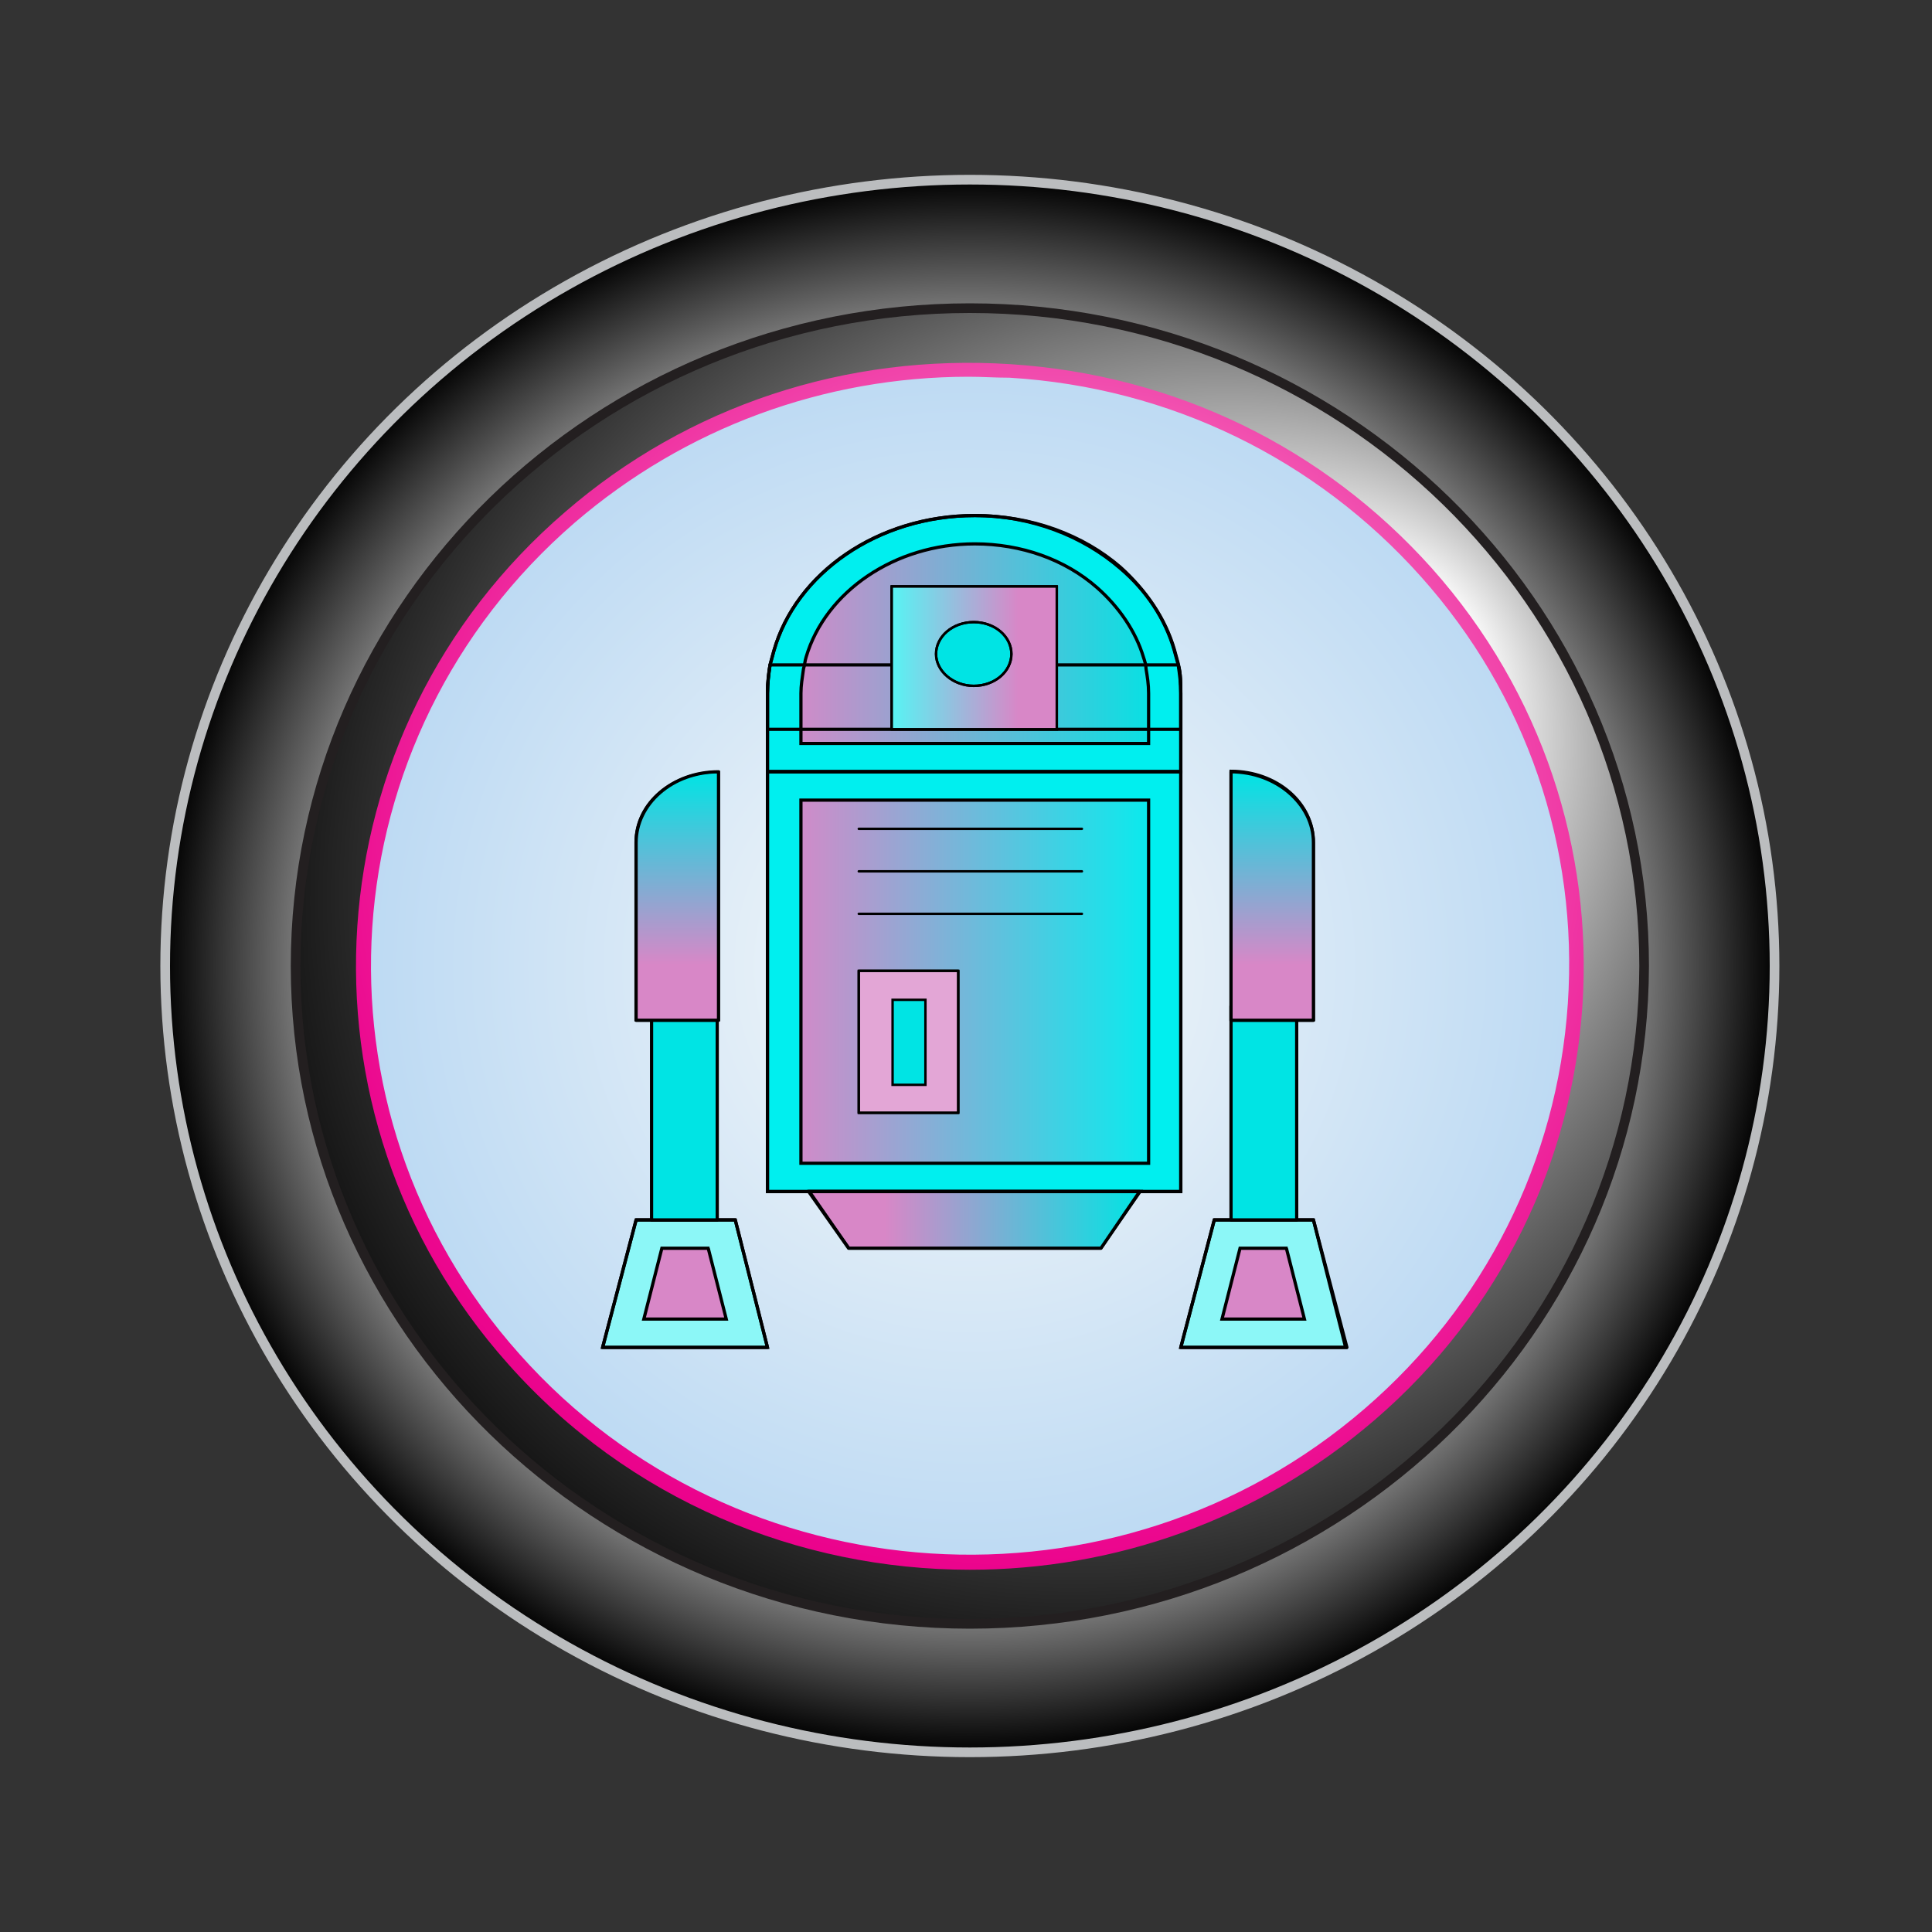 <?xml version="1.0" encoding="utf-8"?>
<!-- Generator: Adobe Illustrator 24.3.0, SVG Export Plug-In . SVG Version: 6.00 Build 0)  -->
<svg version="1.1" xmlns="http://www.w3.org/2000/svg" xmlns:xlink="http://www.w3.org/1999/xlink" x="0px" y="0px"
	 viewBox="0 0 200 200" style="enable-background:new 0 0 200 200;" xml:space="preserve">
<rect x="0" y="0" width="200" height="200" fill="#333333" stroke="none"/>
<style type="text/css">
	.st0{fill:url(#SVGID_1_);stroke:#BBBDBF;stroke-miterlimit:10;}
	.st1{fill:url(#SVGID_2_);stroke:#231F20;stroke-miterlimit:10;}
	.st2{fill:url(#SVGID_3_);}
	.st3{fill:url(#SVGID_4_);}
	.st4{fill:url(#SVGID_5_);stroke:#000000;stroke-width:0.25;stroke-miterlimit:10;}
	.st5{fill:#00EFEF;stroke:#000000;stroke-width:0.25;stroke-miterlimit:10;}
	.st6{fill:none;stroke:#000000;stroke-width:0.25;stroke-linecap:round;stroke-linejoin:round;stroke-miterlimit:13.333;}
	.st7{fill:url(#SVGID_6_);stroke:#000000;stroke-width:0.25;stroke-miterlimit:10;}
	.st8{fill:#D887C7;stroke:#000000;stroke-width:0.25;stroke-miterlimit:10;}
	.st9{fill:#8CF7F7;stroke:#000000;stroke-width:0.25;stroke-miterlimit:10;}
	.st10{fill:none;stroke:#000000;stroke-width:0.25;stroke-linejoin:round;stroke-miterlimit:13.333;}
	.st11{fill:url(#SVGID_7_);stroke:#000000;stroke-width:0.25;stroke-miterlimit:10;}
	.st12{fill:#00E4E4;stroke:#000000;stroke-width:0.25;stroke-linejoin:round;stroke-miterlimit:13.333;}
	.st13{fill:url(#SVGID_8_);stroke:#000000;stroke-width:0.25;stroke-miterlimit:10;}
	.st14{fill:url(#SVGID_9_);stroke:#000000;stroke-width:0.25;stroke-miterlimit:10;}
	.st15{fill:url(#SVGID_10_);stroke:#000000;stroke-width:0.25;stroke-miterlimit:10;}
	.st16{fill:#00E4E4;stroke:#000000;stroke-width:0.25;stroke-miterlimit:10;}
	.st17{fill:#E3A6D6;stroke:#000000;stroke-width:0.25;stroke-miterlimit:10;}
</style>
<g id="Layer_2">
	
		<radialGradient id="SVGID_1_" cx="84.072" cy="84.508" r="61.314" gradientTransform="matrix(1.359 0 0 1.327 -13.901 -12.187)" gradientUnits="userSpaceOnUse">
		<stop  offset="0.127" style="stop-color:#EBEBEB"/>
		<stop  offset="0.66" style="stop-color:#F6F6F6"/>
		<stop  offset="1" style="stop-color:#020202"/>
	</radialGradient>
	<ellipse class="st0" cx="100.4" cy="100" rx="83.3" ry="81.4"/>
	
		<radialGradient id="SVGID_2_" cx="84.072" cy="84.508" r="71.212" fx="118.301" fy="59.346" gradientTransform="matrix(1.359 0 0 1.327 -13.901 -12.187)" gradientUnits="userSpaceOnUse">
		<stop  offset="0.127" style="stop-color:#FFFFFF"/>
		<stop  offset="0.883" style="stop-color:#020202"/>
		<stop  offset="0.924" style="stop-color:#020202"/>
	</radialGradient>
	<path class="st1" d="M100.4,168.1c-38.5,0-69.8-30.6-69.8-68.1c0-37.6,31.3-68.1,69.8-68.1c38.5,0,69.8,30.6,69.8,68.1
		C170.1,137.6,138.8,168.1,100.4,168.1z"/>
	<g>
		<radialGradient id="SVGID_3_" cx="100.38" cy="100.001" r="62.235" gradientUnits="userSpaceOnUse">
			<stop  offset="0" style="stop-color:#26A9E0"/>
			<stop  offset="0" style="stop-color:#020202"/>
			<stop  offset="0" style="stop-color:#4D83C3"/>
			<stop  offset="0" style="stop-color:#1B75BB"/>
			<stop  offset="0" style="stop-color:#F9FAFA"/>
			<stop  offset="1" style="stop-color:#BDDAF3"/>
			<stop  offset="1" style="stop-color:#EB008B"/>
			<stop  offset="1" style="stop-color:#EA028C"/>
			<stop  offset="1" style="stop-color:#E6098F"/>
			<stop  offset="1" style="stop-color:#DF1493"/>
			<stop  offset="1" style="stop-color:#D5259A"/>
			<stop  offset="1" style="stop-color:#C83BA3"/>
			<stop  offset="1" style="stop-color:#B757AF"/>
			<stop  offset="1" style="stop-color:#A477BC"/>
			<stop  offset="1" style="stop-color:#8F9BCB"/>
			<stop  offset="1" style="stop-color:#8AA3CE"/>
			<stop  offset="1" style="stop-color:#70BF44"/>
		</radialGradient>
		<path class="st2" d="M141.8,146.4c-26,22.4-65.8,19.9-88.6-5.7C30.4,115.1,33,76,59,53.6c26-22.4,65.8-19.9,88.6,5.7
			C170.4,84.9,167.8,124,141.8,146.4z"/>
		
			<radialGradient id="SVGID_4_" cx="89.448" cy="73.943" r="59.963" gradientTransform="matrix(1.359 0 0 1.327 -13.901 -12.187)" gradientUnits="userSpaceOnUse">
			<stop  offset="0" style="stop-color:#26A9E0"/>
			<stop  offset="0" style="stop-color:#020202"/>
			<stop  offset="0" style="stop-color:#4D83C3"/>
			<stop  offset="0" style="stop-color:#1B75BB"/>
			<stop  offset="0" style="stop-color:#F9FAFA"/>
			<stop  offset="0" style="stop-color:#FFFFFF"/>
			<stop  offset="0.18" style="stop-color:#FAC2E3"/>
			<stop  offset="0.403" style="stop-color:#F57EC4"/>
			<stop  offset="0.605" style="stop-color:#F148AC"/>
			<stop  offset="0.777" style="stop-color:#EE219A"/>
			<stop  offset="0.915" style="stop-color:#EC098F"/>
			<stop  offset="1" style="stop-color:#EB008B"/>
			<stop  offset="1" style="stop-color:#EA028C"/>
			<stop  offset="1" style="stop-color:#E6098F"/>
			<stop  offset="1" style="stop-color:#DF1493"/>
			<stop  offset="1" style="stop-color:#D5259A"/>
			<stop  offset="1" style="stop-color:#C83BA3"/>
			<stop  offset="1" style="stop-color:#B757AF"/>
			<stop  offset="1" style="stop-color:#A477BC"/>
			<stop  offset="1" style="stop-color:#8F9BCB"/>
			<stop  offset="1" style="stop-color:#8AA3CE"/>
			<stop  offset="1" style="stop-color:#E63825"/>
		</radialGradient>
		<path class="st3" d="M100.4,162.5c-17.7,0-35.3-7.2-47.8-21.3C29.5,115.3,32.1,75.7,58.5,53c12.7-11,29.1-16.4,46.1-15.3
			c17,1.1,32.4,8.6,43.6,21.1c23.1,25.9,20.5,65.5-5.9,88.2C130.2,157.4,115.3,162.5,100.4,162.5z M100.3,39
			c-15,0-29.4,5.3-40.8,15.1c-25.7,22.2-28.3,60.8-5.7,86.1c22.5,25.3,61.8,27.8,87.5,5.6l0.5,0.6l-0.5-0.6
			c12.4-10.7,19.9-25.6,21-41.9c1.1-16.3-4.3-32-15.2-44.2c-10.9-12.2-26-19.6-42.6-20.6C103,39.1,101.7,39,100.3,39z"/>
	</g>
	
		<linearGradient id="SVGID_5_" gradientUnits="userSpaceOnUse" x1="-201.464" y1="491.865" x2="-200.822" y2="491.865" gradientTransform="matrix(61.333 0 0 -61.333 12437.636 30234.258)">
		<stop  offset="0" style="stop-color:#D887C7"/>
		<stop  offset="5.034530e-03" style="stop-color:#D887C7"/>
		<stop  offset="1" style="stop-color:#00E4E4"/>
	</linearGradient>
	<path class="st4" d="M81.8,67.7c-0.1,0.5-0.2,0.9-0.3,1.4c-0.2,0.9-0.3,1.8-0.3,2.7v6.6h39.4v-6.6c0-0.9-0.1-1.8-0.3-2.7
		c-0.1-0.4-0.2-0.9-0.3-1.4c-0.8-3-2.6-5.7-5.2-7.9c-3.7-3.2-8.7-5-13.9-5C91.8,54.8,84,60.1,81.8,67.7"/>
	<g transform="matrix(1.333 0 0 -1.333 0 200)">
		<path class="st5" d="M75.7,110c-7.5,0-13.9-4.5-15.6-10.5c-0.1-0.4-0.2-0.7-0.3-1.1c-0.1-0.7-0.2-1.5-0.2-2.2v-6.1h32.1v6.1
			c0,0.8-0.1,1.5-0.2,2.2c-0.1,0.4-0.2,0.7-0.3,1.1c-0.7,2.5-2.2,4.7-4.2,6.4C84.1,108.4,80.1,110,75.7,110 M75.7,107.8
			c3.6,0,7-1.2,9.5-3.4c1.7-1.5,3-3.4,3.6-5.4c0.1-0.3,0.2-0.6,0.2-0.9c0.1-0.6,0.2-1.2,0.2-1.9v-3.9h-27v3.9c0,0.6,0.1,1.2,0.2,1.9
			c0.1,0.3,0.1,0.6,0.2,0.9C64.1,104.1,69.5,107.8,75.7,107.8"/>
		<path class="st6" d="M91.7,96.2v-6.1H59.6v6.1c0,0.8,0.1,1.5,0.2,2.2c0.1,0.4,0.2,0.7,0.3,1.1c1.7,6,8,10.5,15.6,10.5
			c4.4,0,8.4-1.5,11.3-4c2-1.8,3.5-4,4.2-6.4c0.1-0.4,0.2-0.7,0.3-1.1C91.7,97.7,91.7,96.9,91.7,96.2L91.7,96.2z"/>
	</g>
	
		<linearGradient id="SVGID_6_" gradientUnits="userSpaceOnUse" x1="-201.464" y1="492.327" x2="-200.822" y2="492.327" gradientTransform="matrix(61.333 0 0 -61.333 12437.636 30297.592)">
		<stop  offset="0" style="stop-color:#D887C7"/>
		<stop  offset="5.034530e-03" style="stop-color:#D887C7"/>
		<stop  offset="1" style="stop-color:#00EFEF"/>
	</linearGradient>
	<path class="st7" d="M81.2,121.8h39.4V81.3H81.2V121.8z"/>
	<g transform="matrix(1.333 0 0 -1.333 0 200)">
		<path class="st5" d="M91.7,90.1H59.6V57.5h32.1V90.1z M89.2,59.7h-27v28.2h27V59.7z"/>
		<path class="st6" d="M91.7,57.5H59.6v32.6h32.1V57.5z"/>
		<path class="st8" d="M93.3,46.5l2,7.7h5.6l2-7.7H93.3z"/>
		<path class="st9" d="M102,55.3h-7.7l-2.6-9.9h12.8L102,55.3z M99.9,53.1l1.4-5.5h-6.4l1.4,5.5h3.7"/>
		<path class="st10" d="M94.3,55.3h7.7l2.6-9.9H91.7L94.3,55.3z"/>
	</g>
	
		<linearGradient id="SVGID_7_" gradientUnits="userSpaceOnUse" x1="-200.96" y1="492.001" x2="-200.318" y2="492.001" gradientTransform="matrix(53.333 0 0 -53.333 10801.64 26366.268)">
		<stop  offset="0" style="stop-color:#D887C7"/>
		<stop  offset="0.229" style="stop-color:#D887C7"/>
		<stop  offset="1" style="stop-color:#00E4E4"/>
	</linearGradient>
	<path class="st11" d="M83.8,123.3l4.1,5.9h26.1l4.1-5.9H83.8z"/>
	<g transform="matrix(1.333 0 0 -1.333 0 200)">
		<path class="st6" d="M85.5,53.1H65.9l-3.1,4.4h25.7L85.5,53.1z"/>
		<path class="st12" d="M100.7,71.9h-5.1V55.3h5.1V71.9z"/>
	</g>
	
		<linearGradient id="SVGID_8_" gradientUnits="userSpaceOnUse" x1="-198.487" y1="501.04" x2="-197.935" y2="501.04" gradientTransform="matrix(0 46.708 46.708 0 -23270.984 9350.811)">
		<stop  offset="0" style="stop-color:#00E4E4"/>
		<stop  offset="0.771" style="stop-color:#D887C7"/>
		<stop  offset="1" style="stop-color:#D887C7"/>
	</linearGradient>
	<path class="st13" d="M127.4,105.6h8.6V87.2c0-4.1-3.8-7.4-8.6-7.4V105.6z"/>
	<g transform="matrix(1.333 0 0 -1.333 0 200)">
		<path class="st10" d="M95.6,90.1V70.8h6.4v13.8C102,87.6,99.1,90.1,95.6,90.1z"/>
		<path class="st8" d="M48.4,46.5l2,7.7H56l2-7.7H48.4z"/>
		<path class="st9" d="M57.1,55.3h-7.7l-2.6-9.9h12.8L57.1,55.3z M55,53.1l1.4-5.5H50l1.4,5.5h3.7"/>
		<path class="st10" d="M57.1,55.3h-7.7l-2.6-9.9h12.8L57.1,55.3z"/>
		<path class="st12" d="M50.6,71.9h5.1V55.3h-5.1V71.9z"/>
	</g>
	
		<linearGradient id="SVGID_9_" gradientUnits="userSpaceOnUse" x1="-198.487" y1="501.776" x2="-197.935" y2="501.776" gradientTransform="matrix(0 46.708 46.708 0 -23366.984 9350.811)">
		<stop  offset="0" style="stop-color:#00E4E4"/>
		<stop  offset="0.771" style="stop-color:#D887C7"/>
		<stop  offset="1" style="stop-color:#D887C7"/>
	</linearGradient>
	<path class="st14" d="M65.8,87.2v18.4h8.6V79.9C69.6,79.9,65.8,83.1,65.8,87.2"/>
	<g transform="matrix(1.333 0 0 -1.333 0 200)">
		<path class="st10" d="M55.8,90.1V70.8h-6.4v13.8C49.4,87.6,52.2,90.1,55.8,90.1z M91.7,96.2v-2.8H59.6v2.8c0,0.8,0.1,1.7,0.2,2.2
			h31.7C91.7,97.8,91.7,96.9,91.7,96.2z"/>
	</g>
	
		<linearGradient id="SVGID_10_" gradientUnits="userSpaceOnUse" x1="-197.1" y1="485.234" x2="-196.458" y2="485.234" gradientTransform="matrix(26.667 0 0 -26.667 5348.32 13007.634)">
		<stop  offset="0" style="stop-color:#56F4F4"/>
		<stop  offset="0.771" style="stop-color:#D887C7"/>
		<stop  offset="1" style="stop-color:#D887C7"/>
	</linearGradient>
	<path class="st15" d="M92.3,75.5h17.1V60.7H92.3V75.5z"/>
	<path class="st10" d="M109.5,75.5H92.3V60.7h17.1V75.5z"/>
	<path class="st16" d="M104.7,67.7c0,1.8-1.7,3.3-3.9,3.3c-2.1,0-3.9-1.5-3.9-3.3s1.7-3.3,3.9-3.3C103,64.4,104.7,65.9,104.7,67.7"
		/>
	<path class="st10" d="M104.7,67.7c0,1.8-1.7,3.3-3.9,3.3c-2.1,0-3.9-1.5-3.9-3.3s1.7-3.3,3.9-3.3C103,64.4,104.7,65.9,104.7,67.7z"
		/>
	<path class="st6" d="M88.9,85.8H112 M88.9,90.2H112 M88.9,94.6H112"/>
	<path class="st16" d="M90.6,102h6.8v11.8h-6.8V102z"/>
	<path class="st17" d="M99.2,100.5H88.9v14.7h10.3V100.5z M95.8,112.3h-3.4v-8.8h3.4V112.3z"/>
	<path class="st10" d="M99.2,115.2H88.9v-14.7h10.3V115.2z"/>
</g>
<g id="Layer_1">
</g>
</svg>
